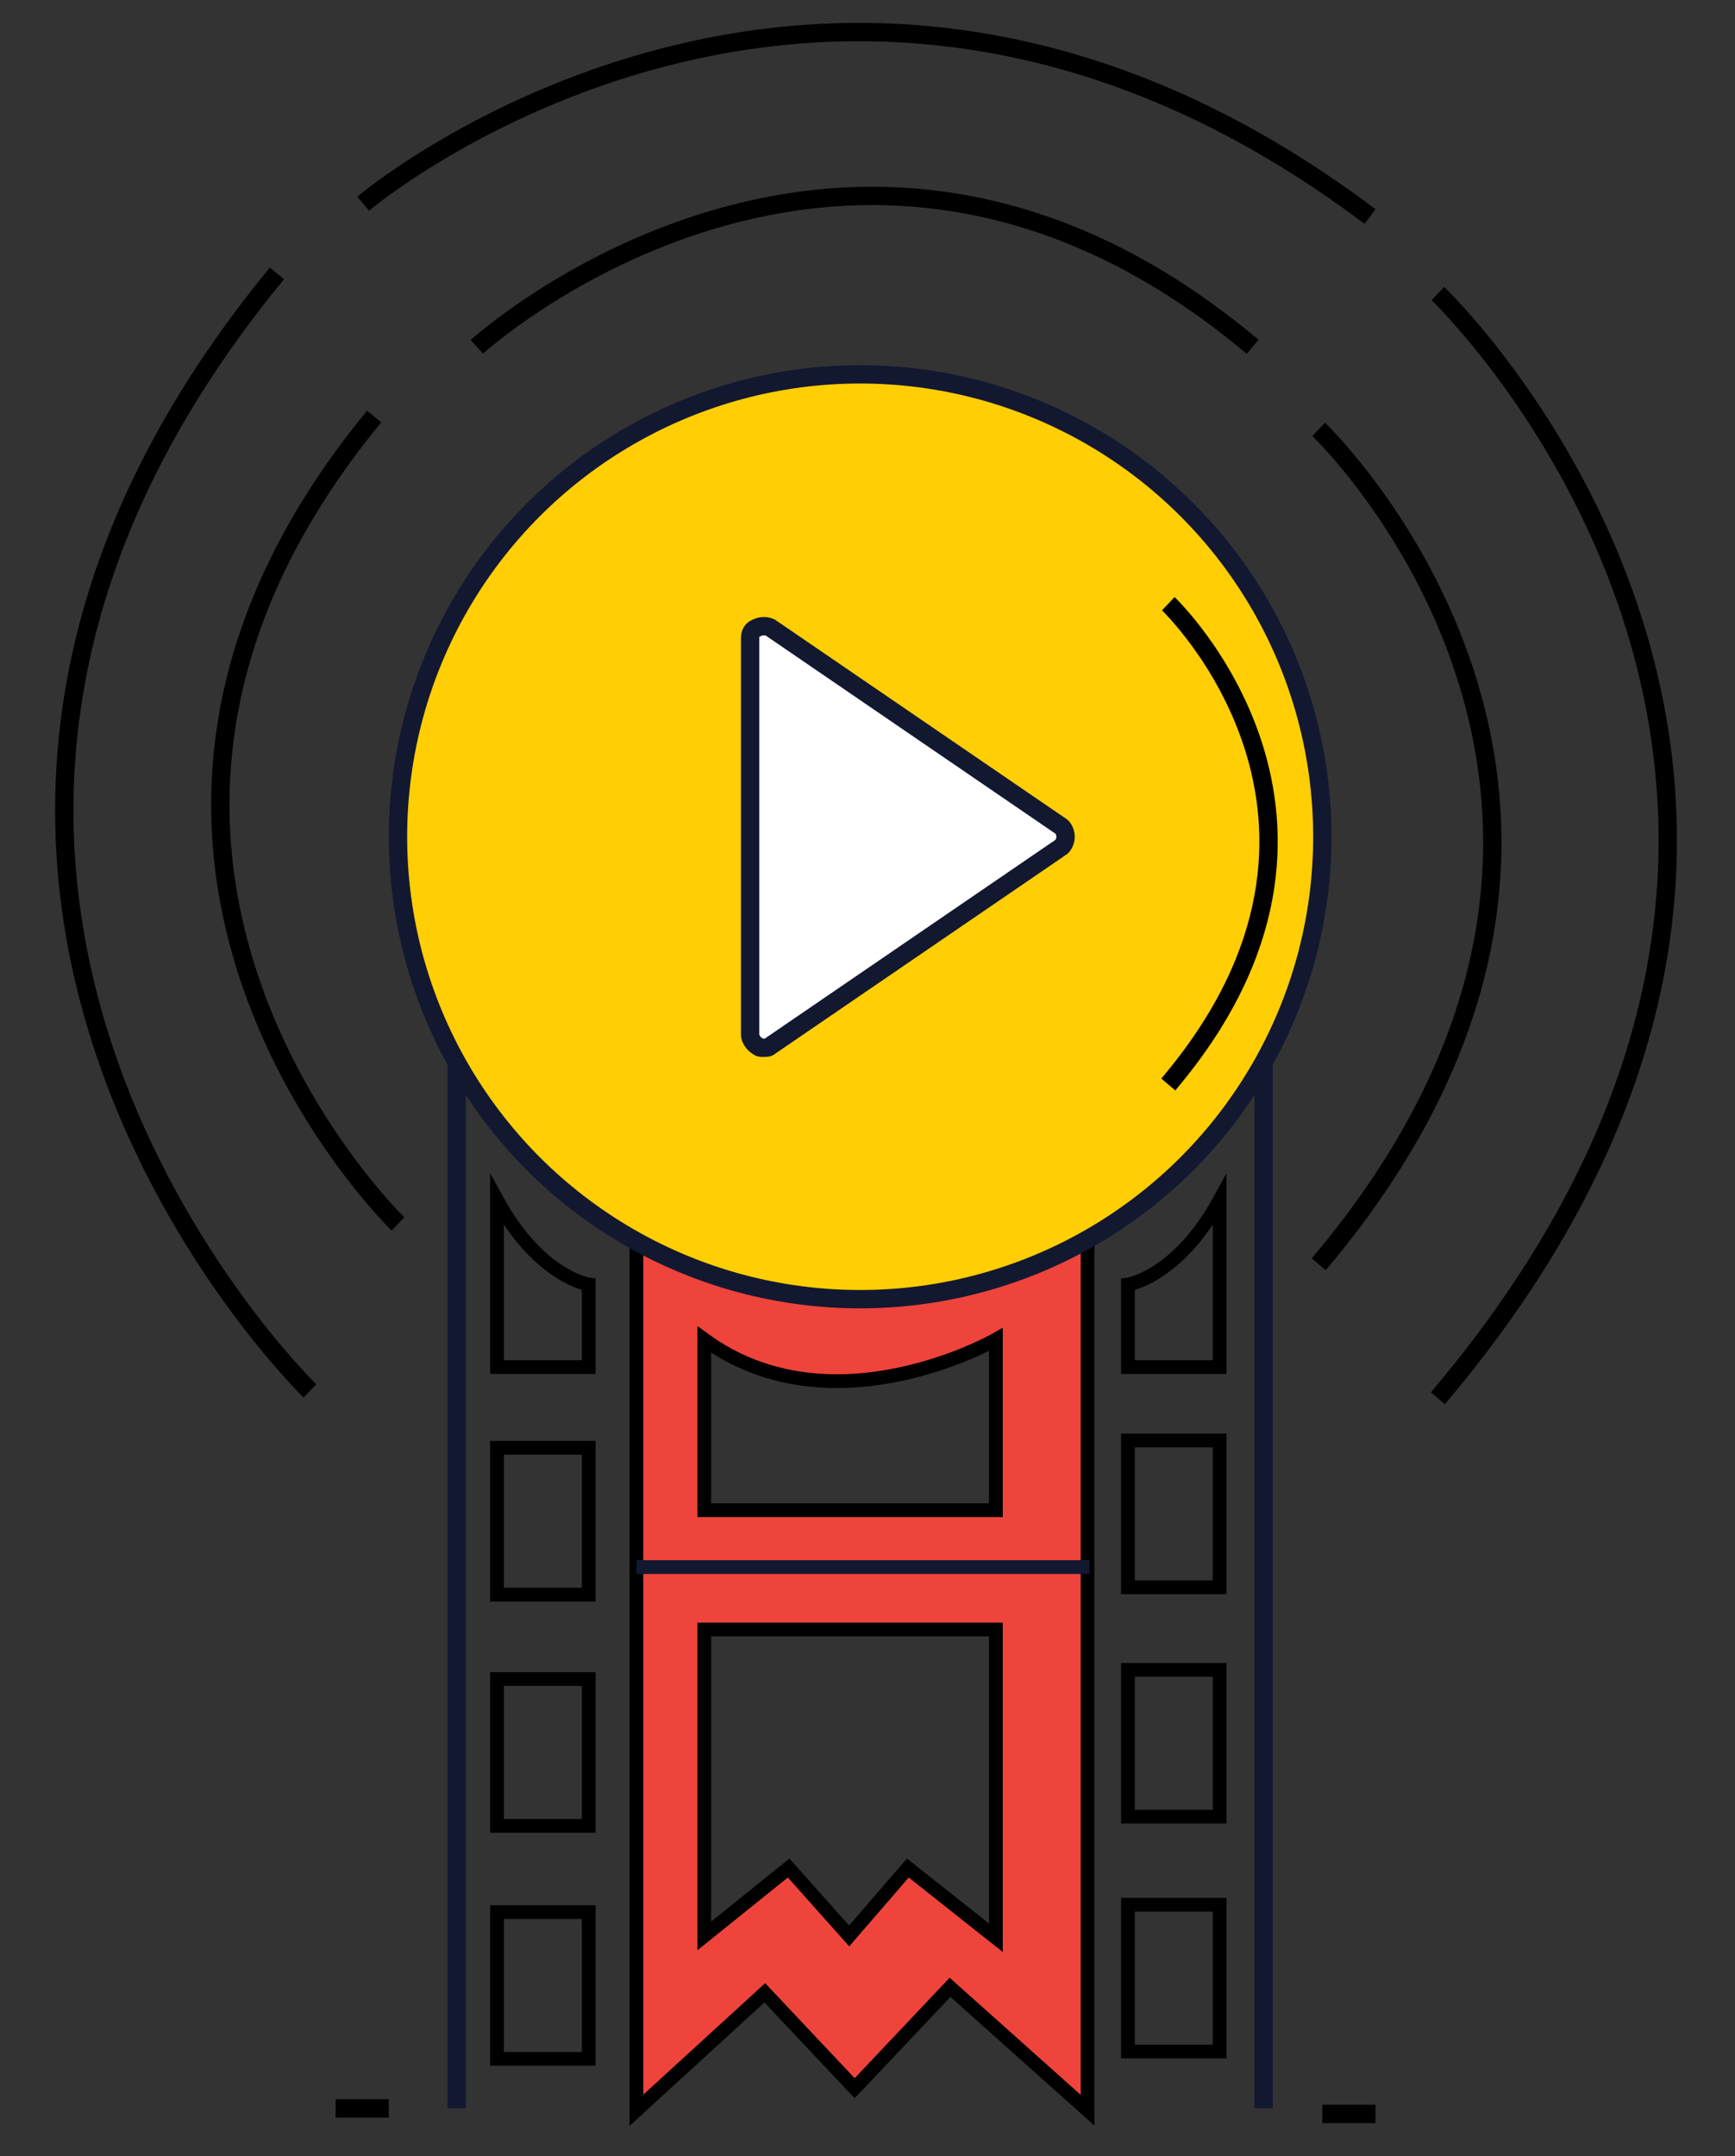 <?xml version="1.0" encoding="utf-8"?>
<!-- Generator: Adobe Illustrator 19.0.0, SVG Export Plug-In . SVG Version: 6.00 Build 0)  -->
<svg version="1.1" id="Layer_1" xmlns="http://www.w3.org/2000/svg" xmlns:xlink="http://www.w3.org/1999/xlink" x="0px" y="0px"
	 viewBox="0 0 94.6 117.5" style="enable-background:new 0 0 94.6 117.5;" xml:space="preserve">
<rect x="0" y="0" width="94.6" height="117.5" fill="#333333" stroke="none"/>
<style type="text/css">
	.st0{fill:#EF443B;stroke:#000000;stroke-width:0.75;stroke-miterlimit:10;}
	.st1{fill:none;stroke:#131831;stroke-miterlimit:10;}
	.st2{fill:none;stroke:#131831;stroke-width:0.75;stroke-miterlimit:10;}
	.st3{fill:#FFCE04;stroke:#131831;stroke-miterlimit:10;}
	.st4{fill:#FFFFFF;}
	.st5{fill:#FFFFFF;stroke:#131831;stroke-miterlimit:10;}
	.st6{fill:none;stroke:#000000;stroke-miterlimit:10;}
	.st7{fill:none;stroke:#000000;stroke-width:0.75;stroke-miterlimit:10;}
</style>
<path id="XMLID_438_" class="st0" d="M34.7,62.8v52.2l7-6.4l4.9,5.2l5.2-5.5l7.5,6.7V63.6L34.7,62.8z M54.3,105.6l-4.8-3.8l-3.2,3.7
	l-3.3-3.7l-4.6,3.7V88.8h15.9V105.6z M54.3,82.3H38.4V73c7,5.1,15.9,0,15.9,0V82.3z"/>
<line id="XMLID_4817_" class="st1" x1="24.9" y1="114.9" x2="24.9" y2="53.8"/>
<line id="XMLID_4816_" class="st1" x1="68.9" y1="114.9" x2="68.9" y2="53.8"/>
<line id="XMLID_4813_" class="st2" x1="34.7" y1="85.4" x2="59.4" y2="85.4"/>
<circle id="XMLID_4607_" class="st3" cx="46.9" cy="45.6" r="25.2"/>
<polygon id="XMLID_4606_" class="st4" points="57.4,45.6 41.6,56.4 41.6,45.8 41.6,34.8 "/>
<path id="XMLID_4605_" class="st5" d="M41.6,57.1c-0.1,0-0.2,0-0.3-0.1c-0.2-0.1-0.4-0.4-0.4-0.6V34.8c0-0.3,0.1-0.5,0.4-0.6
	c0.2-0.1,0.5-0.1,0.7,0L57.8,45c0.2,0.1,0.3,0.4,0.3,0.6c0,0.2-0.1,0.5-0.3,0.6L42,57C41.9,57.1,41.8,57.1,41.6,57.1z"/>
<line id="XMLID_4500_" class="st6" x1="18.3" y1="114.9" x2="21.2" y2="114.9"/>
<line id="XMLID_4527_" class="st6" x1="72.1" y1="115.2" x2="75" y2="115.2"/>
<rect id="XMLID_4604_" x="27.1" y="78.9" class="st7" width="5" height="8"/>
<rect id="XMLID_4820_" x="27.1" y="91.5" class="st7" width="5" height="8"/>
<rect id="XMLID_4821_" x="27.1" y="104.2" class="st7" width="5" height="8"/>
<rect id="XMLID_4835_" x="61.5" y="78.5" class="st7" width="5" height="8"/>
<rect id="XMLID_4834_" x="61.5" y="91" class="st7" width="5" height="8"/>
<rect id="XMLID_4822_" x="61.5" y="103.8" class="st7" width="5" height="8"/>
<path id="XMLID_4819_" class="st7" d="M27.1,65.4v9.1h5V70C32.1,70,29.4,69.6,27.1,65.4z"/>
<path id="XMLID_4840_" class="st7" d="M66.5,65.4v9.1h-5V70C61.5,70,64.2,69.6,66.5,65.4z"/>
<path id="XMLID_4842_" class="st6" d="M21.7,66.7c0,0-20.9-20.2-1.3-44"/>
<path id="XMLID_985_" class="st6" d="M16.9,75.8c0,0-28.9-28-1.8-60.9"/>
<path id="XMLID_4843_" class="st6" d="M26,18.9c0,0,20.3-18.5,42.3,0"/>
<path id="XMLID_4844_" class="st6" d="M71.9,23.4c0,0,21.3,20.3,0,45.5"/>
<path id="XMLID_4528_" class="st6" d="M63.7,32.9c0,0,12.3,11.7,0,26.2"/>
<path id="XMLID_984_" class="st6" d="M78.4,16c0,0,28.2,26.9,0,60.2"/>
<path id="XMLID_4851_" class="st6" d="M19.8,11.1c0,0,25.4-21.5,54.9,0.7"/>
</svg>
